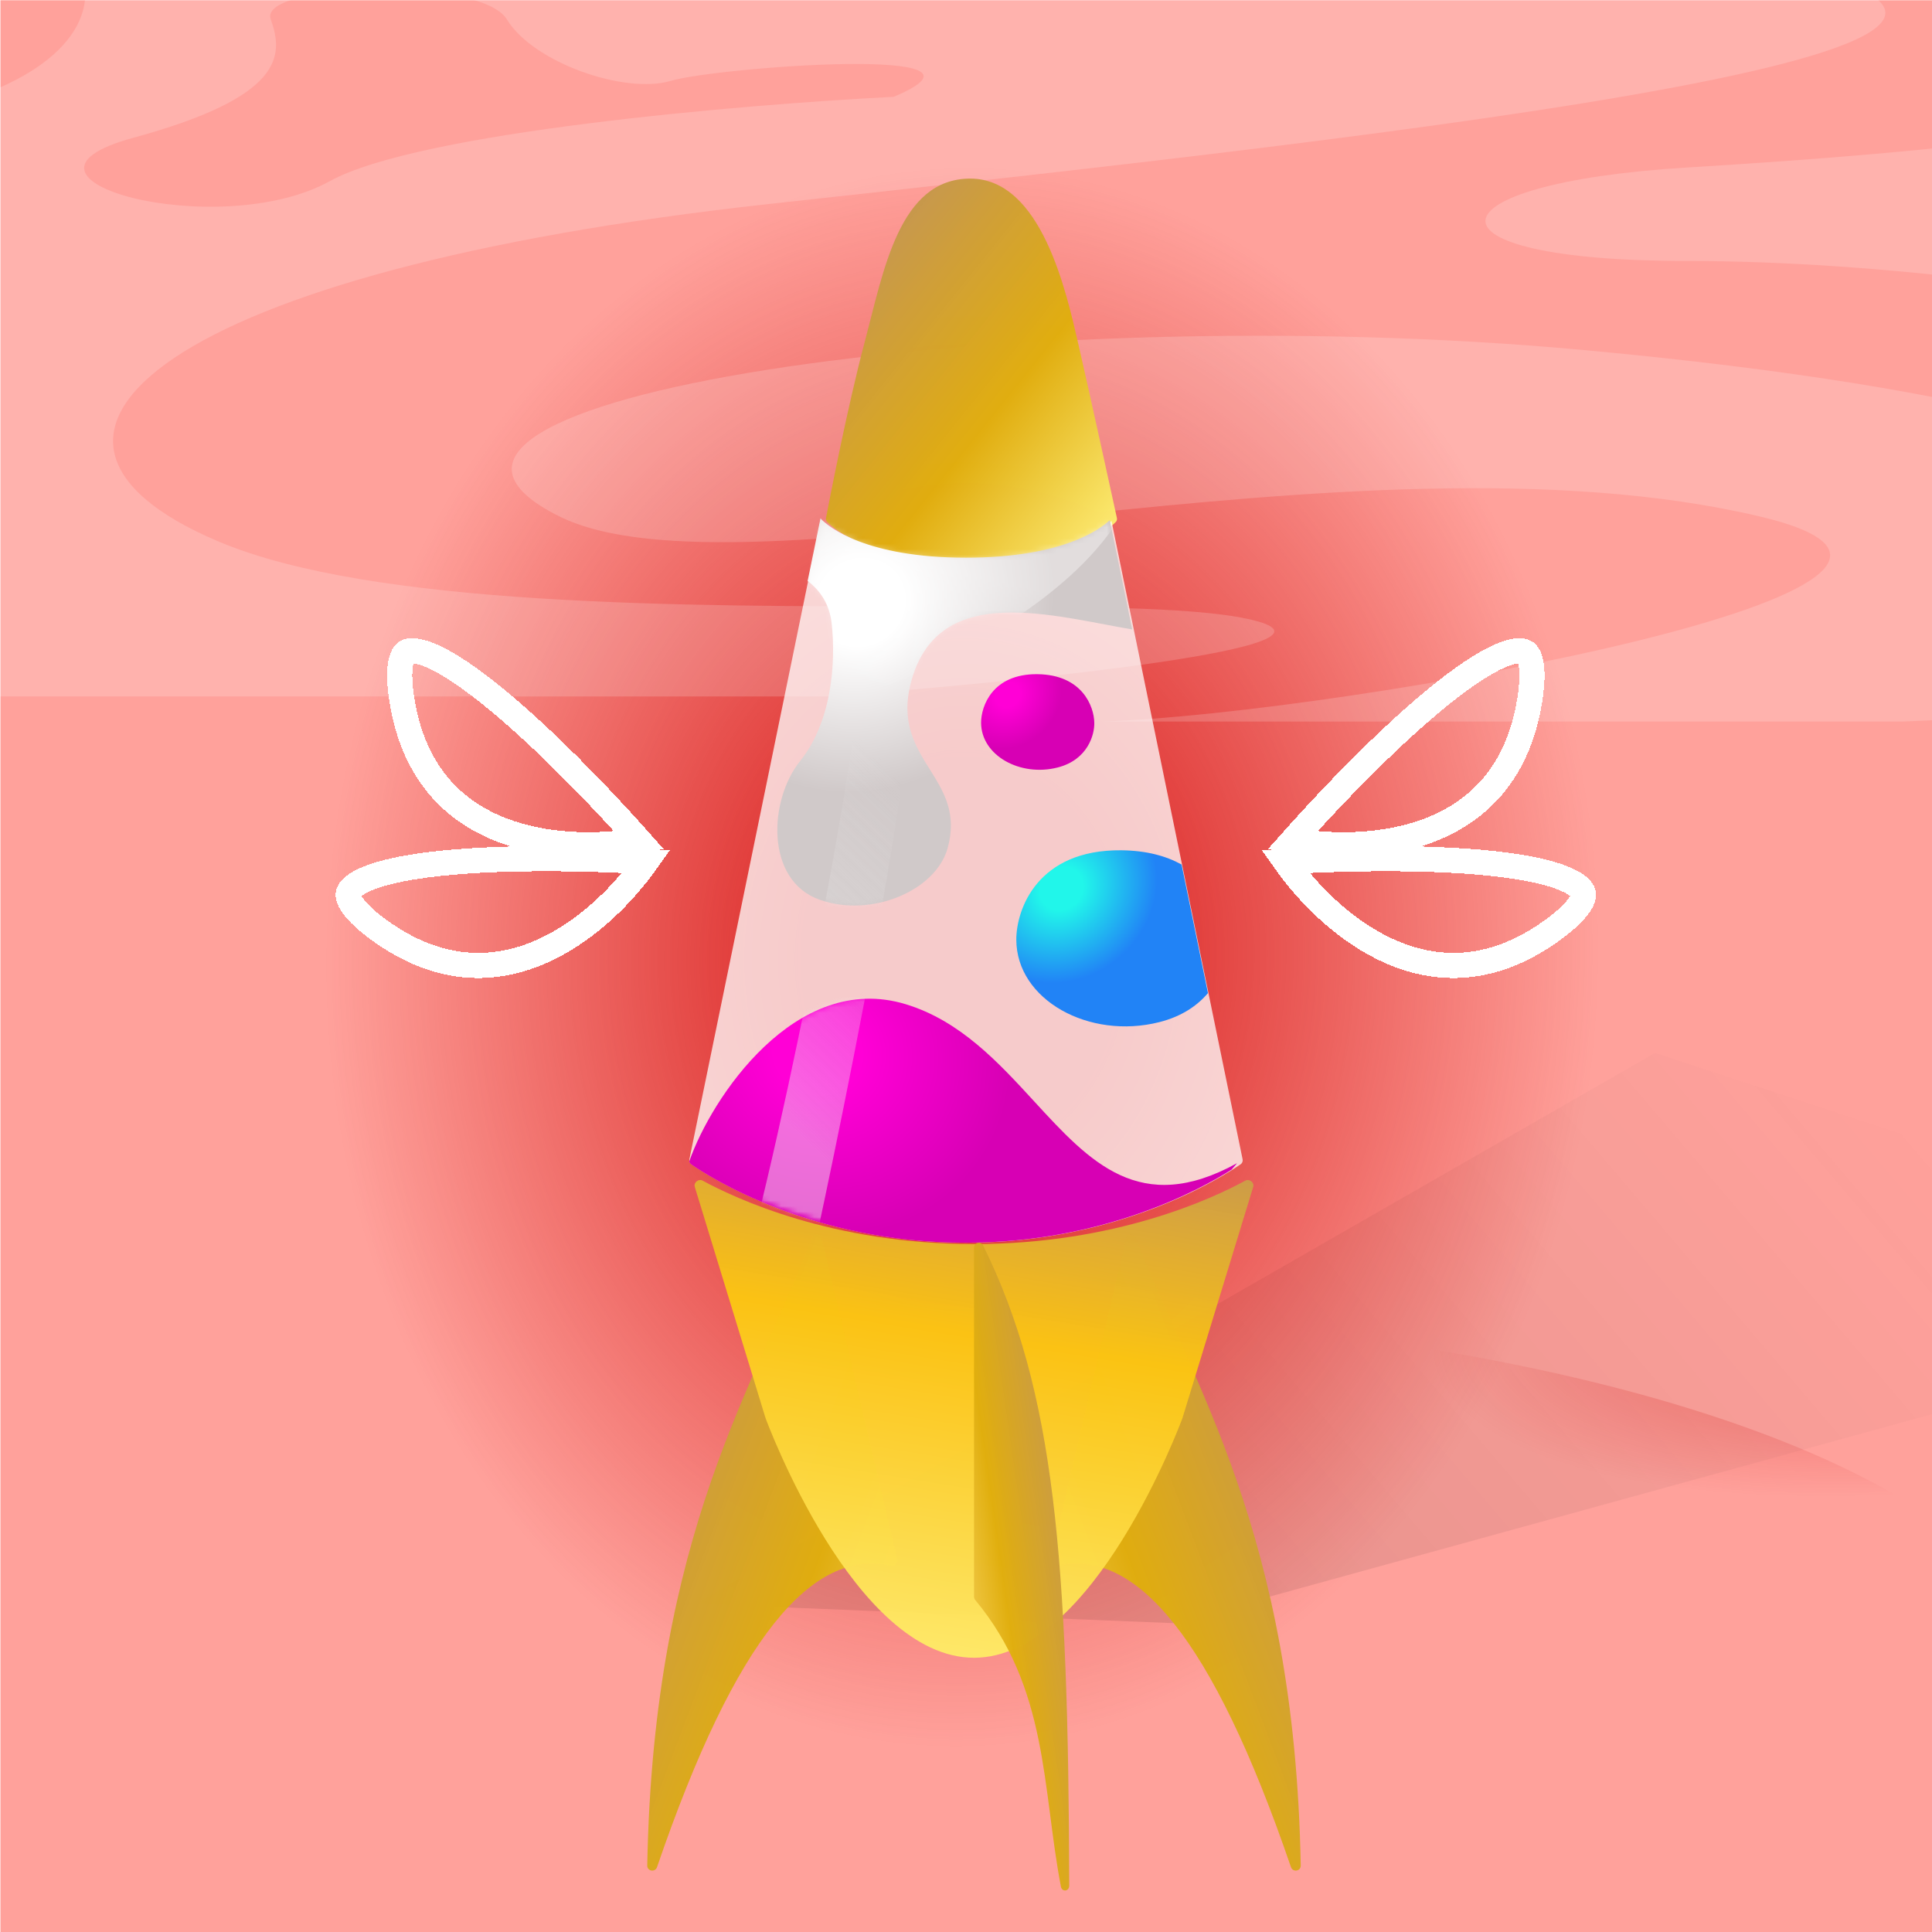 
    <svg width="350" height="350" viewBox="0 0 350 350" fill="none" xmlns="http://www.w3.org/2000/svg">
    
  <g clip-path="url(#clip0_28_283)">
  <rect width="350" height="350" fill="white"/>
  <rect x="0.08" y="0.045" width="350" height="350" fill="#FFA19B"/>
  <path d="M125.979 290.538L299.833 190.751L430.988 233.879L212.56 294.049L125.979 290.538Z" fill="url(#paint0_linear_28_283)" fill-opacity="0.1"/>
  <g opacity="0.45" filter="url(#filter0_f_28_283)">
  <ellipse rx="194.596" ry="66.764" transform="matrix(1 0.002 0.002 -1 176.078 304.638)" fill="url(#paint1_radial_28_283)"/>
  </g>
  <g opacity="0.7" filter="url(#filter1_f_28_283)">
  <ellipse cx="174.396" cy="137.609" rx="196.647" ry="242.448" transform="rotate(0.127 174.396 137.609)" fill="url(#paint2_radial_28_283)"/>
  </g>
  </g>
  <defs>
  <filter id="filter0_f_28_283" x="-23.076" y="233.315" width="398.306" height="142.646" filterUnits="userSpaceOnUse" color-interpolation-filters="sRGB">
  <feFlood flood-opacity="0" result="BackgroundImageFix"/>
  <feBlend mode="normal" in="SourceGraphic" in2="BackgroundImageFix" result="shape"/>
  <feGaussianBlur stdDeviation="2.279" result="effect1_foregroundBlur_28_283"/>
  </filter>
  <filter id="filter1_f_28_283" x="-26.808" y="-109.396" width="402.409" height="494.01" filterUnits="userSpaceOnUse" color-interpolation-filters="sRGB">
  <feFlood flood-opacity="0" result="BackgroundImageFix"/>
  <feBlend mode="normal" in="SourceGraphic" in2="BackgroundImageFix" result="shape"/>
  <feGaussianBlur stdDeviation="2.279" result="effect1_foregroundBlur_28_283"/>
  </filter>
  <linearGradient id="paint0_linear_28_283" x1="194.836" y1="271.638" x2="316.538" y2="167.936" gradientUnits="userSpaceOnUse">
  <stop/>
  <stop offset="1" stop-color="#333333" stop-opacity="0"/>
  </linearGradient>
  <radialGradient id="paint1_radial_28_283" cx="0" cy="0" r="1" gradientUnits="userSpaceOnUse" gradientTransform="translate(194.596 76.624) rotate(99.123) scale(43.977 125.337)">
  <stop offset="0.229" stop-color="#CF0000"/>
  <stop offset="0.906" stop-color="#CF0000" stop-opacity="0"/>
  </radialGradient>
  <radialGradient id="paint2_radial_28_283" cx="0" cy="0" r="1" gradientUnits="userSpaceOnUse" gradientTransform="translate(174.396 173.413) rotate(92.559) scale(157.837 128.153)">
  <stop offset="0.229" stop-color="#CF0000"/>
  <stop offset="0.906" stop-color="#CF0000" stop-opacity="0"/>
  </radialGradient>
  <clipPath id="clip0_28_283">
  <rect width="350" height="350" fill="white"/>
  </clipPath>
  </defs>

    
  <g clip-path="url(#clip0_589_112918)">
  <g opacity="0.7" filter="url(#filter0_f_589_112918)">
  <g style="mix-blend-mode:overlay" opacity="0.5">
  <path d="M318.703 93.538C372.228 106.145 243.865 129.196 199.912 130.711L344.837 130.711C388.551 129.058 401.064 121.486 401.856 117.907L401.856 87.756C389.581 81.974 364.605 70.555 286.629 63.387C183.282 53.888 58.643 72.342 101.316 93.538C134.577 110.059 245.053 76.191 318.703 93.538Z" fill="white" fill-opacity="0.5"/>
  </g>
  <g style="mix-blend-mode:overlay" opacity="0.5">
  <path fill-rule="evenodd" clip-rule="evenodd" d="M150.02 126.167C184.865 123.551 248.854 117.08 226.046 112.124C215.611 109.856 193.715 109.858 167.992 109.859C123.442 109.861 67.409 109.864 39.545 98.081C-5.552 79.011 30.042 48.931 139.329 36.953C140.852 36.786 142.385 36.619 143.925 36.45C252.904 24.511 402.894 8.079 315.139 -7.653C288.014 -12.516 257.865 -8.967 226.688 -5.297C170.481 1.32 110.933 8.33 59.739 -32.848L-35.293 -32.848C32.418 -17.153 26.124 13.404 -17.474 20.845C-67.282 29.347 -61.399 45.93 -57.194 57.785C-55.883 61.48 -54.735 64.716 -55.487 67.104L-55.487 126.167L150.02 126.167ZM59.739 32.823C75.895 23.902 134.577 18.918 161.899 17.541C184.47 8.042 129.826 12.172 121.511 14.65C113.195 17.128 96.564 11.346 91.813 3.498C87.061 -4.349 46.672 -3.11 49.048 3.498C51.424 10.107 51.424 17.541 24.102 24.976C-3.22 32.41 39.545 43.975 59.739 32.823Z" fill="white" fill-opacity="0.5"/>
  </g>
  <g style="mix-blend-mode:overlay" opacity="0.5">
  <path d="M305.636 47.279C255.744 47.279 258.12 33.236 305.636 30.345C351.954 27.526 397.144 23.138 398.292 14.502L398.292 13.824C398.322 14.053 398.322 14.279 398.292 14.502L398.292 56.786C379.122 53.015 341.364 47.279 305.636 47.279Z" fill="white" fill-opacity="0.5"/>
  </g>
  </g>
  </g>
  <defs>
  <filter id="filter0_f_589_112918" x="-68.997" y="-41.963" width="479.968" height="181.788" filterUnits="userSpaceOnUse" color-interpolation-filters="sRGB">
  <feFlood flood-opacity="0" result="BackgroundImageFix"/>
  <feBlend mode="normal" in="SourceGraphic" in2="BackgroundImageFix" result="shape"/>
  <feGaussianBlur stdDeviation="4.557" result="effect1_foregroundBlur_589_112918"/>
  </filter>
  <clipPath id="clip0_589_112918">
  <path d="M0 0H350V350H0V0Z" fill="white"/>
  </clipPath>
  </defs>


    
  <g filter="url(#filter0_d_559_36465)">
  <path d="M257.528 150.902C249.652 153.534 240.882 153.402 234.142 152.261C243.181 142.11 255.176 129.932 264.686 123.065C267.288 121.186 269.629 119.761 271.616 118.88C273.67 117.97 275.032 117.785 275.821 117.941C276.161 118.008 276.386 118.136 276.566 118.315C276.76 118.507 277.002 118.862 277.198 119.519C277.608 120.895 277.704 123.22 277.122 126.85C274.87 140.908 266.781 147.809 257.528 150.902Z" stroke="white" stroke-width="4.557" shape-rendering="crispEdges"/>
  </g>
  <g filter="url(#filter1_d_559_36465)">
  <path d="M250.354 171.675C242.923 167.967 236.816 161.672 232.856 156.099C246.426 155.314 263.519 155.183 275.099 157.053C278.267 157.564 280.93 158.211 282.958 158.994C285.054 159.803 286.148 160.635 286.596 161.303C286.789 161.591 286.857 161.84 286.858 162.094C286.859 162.368 286.78 162.789 286.454 163.393C285.771 164.655 284.194 166.367 281.216 168.522C269.683 176.87 259.083 176.031 250.354 171.675Z" stroke="white" stroke-width="4.557" shape-rendering="crispEdges"/>
  </g>
  <g filter="url(#filter2_d_559_36465)">
  <path d="M92.41 150.902C100.286 153.534 109.056 153.402 115.796 152.261C106.757 142.11 94.762 129.932 85.252 123.065C82.65 121.186 80.309 119.761 78.322 118.88C76.268 117.97 74.906 117.785 74.117 117.941C73.777 118.008 73.552 118.136 73.372 118.315C73.178 118.507 72.936 118.862 72.74 119.519C72.33 120.895 72.234 123.22 72.816 126.85C75.068 140.908 83.157 147.809 92.41 150.902Z" stroke="white" stroke-width="4.557" shape-rendering="crispEdges"/>
  </g>
  <g filter="url(#filter3_d_559_36465)">
  <path d="M99.584 171.675C107.015 167.967 113.122 161.672 117.082 156.099C103.512 155.314 86.419 155.183 74.839 157.053C71.671 157.564 69.008 158.211 66.98 158.994C64.884 159.803 63.79 160.635 63.343 161.303C63.149 161.591 63.081 161.84 63.08 162.094C63.079 162.368 63.158 162.789 63.484 163.393C64.167 164.655 65.744 166.367 68.722 168.522C80.255 176.87 90.855 176.031 99.584 171.675Z" stroke="white" stroke-width="4.557" shape-rendering="crispEdges"/>
  </g>
  <defs>
  <filter id="filter0_d_559_36465" x="226.526" y="112.289" width="56.608" height="46.349" filterUnits="userSpaceOnUse" color-interpolation-filters="sRGB">
  <feFlood flood-opacity="0" result="BackgroundImageFix"/>
  <feColorMatrix in="SourceAlpha" type="matrix" values="0 0 0 0 0 0 0 0 0 0 0 0 0 0 0 0 0 0 127 0" result="hardAlpha"/>
  <feOffset/>
  <feGaussianBlur stdDeviation="1.662"/>
  <feComposite in2="hardAlpha" operator="out"/>
  <feColorMatrix type="matrix" values="0 0 0 0 1 0 0 0 0 1 0 0 0 0 1 0 0 0 1 0"/>
  <feBlend mode="normal" in2="BackgroundImageFix" result="effect1_dropShadow_559_36465"/>
  <feBlend mode="normal" in="SourceGraphic" in2="effect1_dropShadow_559_36465" result="shape"/>
  </filter>
  <filter id="filter1_d_559_36465" x="225.487" y="149.953" width="66.973" height="30.552" filterUnits="userSpaceOnUse" color-interpolation-filters="sRGB">
  <feFlood flood-opacity="0" result="BackgroundImageFix"/>
  <feColorMatrix in="SourceAlpha" type="matrix" values="0 0 0 0 0 0 0 0 0 0 0 0 0 0 0 0 0 0 127 0" result="hardAlpha"/>
  <feOffset/>
  <feGaussianBlur stdDeviation="1.662"/>
  <feComposite in2="hardAlpha" operator="out"/>
  <feColorMatrix type="matrix" values="0 0 0 0 1 0 0 0 0 1 0 0 0 0 1 0 0 0 1 0"/>
  <feBlend mode="normal" in2="BackgroundImageFix" result="effect1_dropShadow_559_36465"/>
  <feBlend mode="normal" in="SourceGraphic" in2="effect1_dropShadow_559_36465" result="shape"/>
  </filter>
  <filter id="filter2_d_559_36465" x="66.803" y="112.289" width="56.608" height="46.349" filterUnits="userSpaceOnUse" color-interpolation-filters="sRGB">
  <feFlood flood-opacity="0" result="BackgroundImageFix"/>
  <feColorMatrix in="SourceAlpha" type="matrix" values="0 0 0 0 0 0 0 0 0 0 0 0 0 0 0 0 0 0 127 0" result="hardAlpha"/>
  <feOffset/>
  <feGaussianBlur stdDeviation="1.662"/>
  <feComposite in2="hardAlpha" operator="out"/>
  <feColorMatrix type="matrix" values="0 0 0 0 1 0 0 0 0 1 0 0 0 0 1 0 0 0 1 0"/>
  <feBlend mode="normal" in2="BackgroundImageFix" result="effect1_dropShadow_559_36465"/>
  <feBlend mode="normal" in="SourceGraphic" in2="effect1_dropShadow_559_36465" result="shape"/>
  </filter>
  <filter id="filter3_d_559_36465" x="57.477" y="149.953" width="66.973" height="30.552" filterUnits="userSpaceOnUse" color-interpolation-filters="sRGB">
  <feFlood flood-opacity="0" result="BackgroundImageFix"/>
  <feColorMatrix in="SourceAlpha" type="matrix" values="0 0 0 0 0 0 0 0 0 0 0 0 0 0 0 0 0 0 127 0" result="hardAlpha"/>
  <feOffset/>
  <feGaussianBlur stdDeviation="1.662"/>
  <feComposite in2="hardAlpha" operator="out"/>
  <feColorMatrix type="matrix" values="0 0 0 0 1 0 0 0 0 1 0 0 0 0 1 0 0 0 1 0"/>
  <feBlend mode="normal" in2="BackgroundImageFix" result="effect1_dropShadow_559_36465"/>
  <feBlend mode="normal" in="SourceGraphic" in2="effect1_dropShadow_559_36465" result="shape"/>
  </filter>
  </defs>
    
    
  <g clip-path="url(#clip0_680_71423)">
  <g filter="url(#filter0_d_680_71423)">
  <path d="M148.427 221.636C148.219 220.751 146.971 220.677 146.647 221.527C136.55 248.09 117.914 274.654 116.8 335.227C116.781 336.264 118.234 336.496 118.57 335.515C132.882 293.71 146.722 277.769 160.913 280.902C161.604 281.054 162.259 280.445 162.097 279.756L148.427 221.636Z" fill="url(#paint0_linear_680_71423)"/>
  <path d="M203.558 221.636C203.766 220.751 205.014 220.677 205.337 221.527C215.435 248.09 234.071 274.654 235.184 335.227C235.203 336.264 233.751 336.496 233.415 335.515C219.103 293.71 205.262 277.769 191.072 280.902C190.381 281.054 189.726 280.445 189.888 279.756L203.558 221.636Z" fill="url(#paint1_linear_680_71423)"/>
  <path d="M126.842 211.154C126.094 210.746 125.165 211.484 125.414 212.299L138.216 254.13C138.221 254.146 138.219 254.143 138.225 254.158C138.408 254.656 154.259 297.585 175.992 297.585C197.726 297.585 213.577 254.656 213.76 254.158C213.766 254.143 213.764 254.146 213.769 254.13L226.571 212.299C226.82 211.484 225.891 210.746 225.143 211.154C219.244 214.371 201.588 222.64 175.992 222.64C150.396 222.64 132.741 214.371 126.842 211.154Z" fill="url(#paint2_linear_680_71423)"/>
  <path d="M175.993 223.319C175.993 222.371 177.237 222.067 177.657 222.917C190.639 249.183 193.084 279.871 193.244 338.858C193.247 339.921 191.937 340.085 191.737 339.041C188.338 321.297 189.489 303.065 176.209 287.114C176.071 286.948 175.993 286.738 175.993 286.522V223.319Z" fill="url(#paint3_linear_680_71423)"/>
  </g>
  <path d="M156.651 61.94C160.106 48.962 162.892 32.356 175.778 32.356C188.664 32.356 193.179 52.917 195.334 62.256C197.32 70.86 201.666 90.762 202.337 93.84C202.395 94.105 202.327 94.366 202.138 94.559C200.755 95.971 194.087 101.627 175.993 101.627C157.844 101.627 151.19 95.937 149.835 94.547C149.652 94.359 149.586 94.107 149.635 93.85C150.17 91.043 153.487 73.828 156.651 61.94Z" fill="url(#paint4_linear_680_71423)"/>
  </g>
  <defs>
  <filter id="filter0_d_680_71423" x="114.522" y="211.038" width="123.853" height="134.175" filterUnits="userSpaceOnUse" color-interpolation-filters="sRGB">
  <feFlood flood-opacity="0" result="BackgroundImageFix"/>
  <feColorMatrix in="SourceAlpha" type="matrix" values="0 0 0 0 0 0 0 0 0 0 0 0 0 0 0 0 0 0 127 0" result="hardAlpha"/>
  <feOffset dx="0.456" dy="2.734"/>
  <feGaussianBlur stdDeviation="1.367"/>
  <feComposite in2="hardAlpha" operator="out"/>
  <feColorMatrix type="matrix" values="0 0 0 0 0 0 0 0 0 0 0 0 0 0 0 0 0 0 0.25 0"/>
  <feBlend mode="normal" in2="BackgroundImageFix" result="effect1_dropShadow_680_71423"/>
  <feBlend mode="normal" in="SourceGraphic" in2="effect1_dropShadow_680_71423" result="shape"/>
  </filter>
  <linearGradient id="paint0_linear_680_71423" x1="123.19" y1="234.874" x2="191.362" y2="260.676" gradientUnits="userSpaceOnUse">
  <stop stop-color="#C59651"/>
  <stop offset="0.536" stop-color="#E0AE0D" stop-opacity="0.98"/>
  <stop offset="1" stop-color="#FFE07B" stop-opacity="0.98"/>
  </linearGradient>
  <linearGradient id="paint1_linear_680_71423" x1="228.795" y1="234.874" x2="160.623" y2="260.676" gradientUnits="userSpaceOnUse">
  <stop stop-color="#C59651"/>
  <stop offset="0.536" stop-color="#E0AE0D" stop-opacity="0.98"/>
  <stop offset="1" stop-color="#FFE07B" stop-opacity="0.98"/>
  </linearGradient>
  <linearGradient id="paint2_linear_680_71423" x1="175.992" y1="197.329" x2="158.124" y2="308.385" gradientUnits="userSpaceOnUse">
  <stop stop-color="#C59651"/>
  <stop offset="0.367" stop-color="#FBC412" stop-opacity="0.98"/>
  <stop offset="1" stop-color="#FFF27B" stop-opacity="0.98"/>
  </linearGradient>
  <linearGradient id="paint3_linear_680_71423" x1="190.821" y1="240.337" x2="161.993" y2="244.488" gradientUnits="userSpaceOnUse">
  <stop stop-color="#C59651"/>
  <stop offset="0.536" stop-color="#E0AE0D" stop-opacity="0.98"/>
  <stop offset="1" stop-color="#FFE07B" stop-opacity="0.98"/>
  </linearGradient>
  <linearGradient id="paint4_linear_680_71423" x1="157.01" y1="43.717" x2="211.865" y2="87.701" gradientUnits="userSpaceOnUse">
  <stop stop-color="#C59651"/>
  <stop offset="0.536" stop-color="#E0AE0D" stop-opacity="0.98"/>
  <stop offset="1" stop-color="#FFF27B" stop-opacity="0.98"/>
  </linearGradient>
  <clipPath id="clip0_680_71423">
  <rect width="349.997" height="349.997" fill="white" transform="translate(0.994)"/>
  </clipPath>
  </defs>

    
    <path d="M148.647 94.335L124.888 210.017C124.817 210.363 124.947 210.714 125.237 210.915C128.356 213.082 146.958 225.128 174.998 225.128C203.038 225.128 221.64 213.082 224.76 210.915C225.05 210.714 225.18 210.363 225.109 210.017L201.35 94.335C201.316 94.402 201.271 94.464 201.216 94.52C199.881 95.868 193.226 101.484 174.998 101.484C156.771 101.484 150.116 95.868 148.78 94.52C148.725 94.464 148.681 94.402 148.647 94.335Z" fill="#FFFFFF" fill-opacity="0.75"/>;
    
    <!-- Color -->
    <path d="M201.049 94.23L205.113 114.031C203.523 113.76 201.871 113.447 200.18 113.127C186.038 110.452 169.252 107.276 165.003 123.73C163.148 130.914 165.836 135.212 168.45 139.394C170.975 143.43 173.431 147.358 171.668 153.669C169.523 161.35 157.859 166.325 148.479 162.994C138.57 159.476 139.266 144.903 144.961 137.849C150.656 130.794 151.48 120.031 150.656 112.87C150.259 109.409 148.549 106.935 146.313 105.251L148.649 93.88C148.683 93.947 148.727 94.009 148.782 94.065C150.117 95.414 156.772 101.03 175 101.03C192.557 101.03 199.378 95.819 201.049 94.23Z" fill="url(#paint0_radial_702_67017)"/>

    <!-- Filter -->
    <mask id="mask0_702_67017" style="mask-type:alpha" maskUnits="userSpaceOnUse" x="140" y="93" width="66" height="72">
      <path d="M201.049 94.23L205.113 114.031C203.523 113.76 201.871 113.447 200.18 113.127C186.038 110.452 169.252 107.276 165.003 123.73C163.148 130.914 165.836 135.212 168.45 139.394C170.975 143.43 173.431 147.358 171.668 153.669C169.523 161.35 157.859 166.325 148.479 162.994C138.57 159.476 139.266 144.903 144.961 137.849C150.656 130.794 151.48 120.031 150.656 112.87C150.259 109.409 148.549 106.935 146.313 105.251L148.649 93.88C148.683 93.947 148.727 94.009 148.782 94.065C150.117 95.414 156.772 101.03 175 101.03C192.557 101.03 199.378 95.819 201.049 94.23Z" fill="url(#paint1_radial_702_67017)"/>
    </mask>
    <g mask="url(#mask0_702_67017)">
      <g filter="url(#filter0_f_702_67017)">
        <mask id="mask1_702_67017" style="mask-type:alpha" maskUnits="userSpaceOnUse" x="124" y="94" width="102" height="132">
          <path d="M148.862 95.064C148.949 94.64 149.322 94.336 149.754 94.336H200.246C200.678 94.336 201.051 94.64 201.138 95.064L224.993 211.158C225.074 211.554 224.888 211.954 224.527 212.137C220.624 214.108 198.375 224.817 175 225.127C151.578 225.438 129.287 214.178 125.45 212.14C125.099 211.954 124.924 211.562 125.004 211.173L148.862 95.064Z" fill="#577096" fill-opacity="0.75"/>
        </mask>
        <g mask="url(#mask1_702_67017)">
          <g filter="url(#filter1_f_702_67017)">
            <path d="M207.208 76.106C210.866 110.268 145.941 132.571 113.021 139.453L113.021 76.106L207.208 76.106Z" fill="url(#paint2_linear_702_67017)" fill-opacity="0.5"/>
          </g>
          <g filter="url(#filter2_f_702_67017)">
            <path d="M155.407 125.301C156.469 105.018 134.471 86.183 128.929 66.999C133.388 65.197 144.05 70.79 152.675 76.125C163.456 82.794 162.879 109.124 164.625 125.784C166.022 139.112 148.453 223.401 144.015 241.481L131.716 240.837C140.242 214.68 154.587 140.955 155.407 125.301Z" fill="url(#paint3_linear_702_67017)" fill-opacity="0.6"/>
          </g>
        </g>
      </g>
    </g>

    <defs>
      <!-- Color -->
      <radialGradient id="paint0_radial_702_67017" cx="0" cy="0" r="1" gradientUnits="userSpaceOnUse" gradientTransform="translate(155.882 109.102) rotate(53.118) scale(37.818 40.265)">
        <stop offset="0.203" style="stop-color: #FFFFFF;"/>
        <stop offset="0.891" style="stop-color: #D0C9C9;"/>
      </radialGradient>

      <!-- Filter -->
      <filter id="filter0_f_702_67017" x="122.591" y="92.057" width="104.818" height="135.355" filterUnits="userSpaceOnUse" color-interpolation-filters="sRGB">
        <feFlood flood-opacity="0" result="BackgroundImageFix"/>
        <feBlend mode="normal" in="SourceGraphic" in2="BackgroundImageFix" result="shape"/>
        <feGaussianBlur stdDeviation="1.139" result="effect1_foregroundBlur_702_67017"/>
      </filter>
      <filter id="filter1_f_702_67017" x="112.109" y="75.195" width="96.159" height="65.169" filterUnits="userSpaceOnUse" color-interpolation-filters="sRGB">
        <feFlood flood-opacity="0" result="BackgroundImageFix"/>
        <feBlend mode="normal" in="SourceGraphic" in2="BackgroundImageFix" result="shape"/>
        <feGaussianBlur stdDeviation="0.456" result="effect1_foregroundBlur_702_67017"/>
      </filter>
      <filter id="filter2_f_702_67017" x="128.017" y="65.743" width="37.598" height="176.65" filterUnits="userSpaceOnUse" color-interpolation-filters="sRGB">
        <feFlood flood-opacity="0" result="BackgroundImageFix"/>
        <feBlend mode="normal" in="SourceGraphic" in2="BackgroundImageFix" result="shape"/>
        <feGaussianBlur stdDeviation="0.456" result="effect1_foregroundBlur_702_67017"/>
      </filter>
      <radialGradient id="paint1_radial_702_67017" cx="0" cy="0" r="1" gradientUnits="userSpaceOnUse" gradientTransform="translate(155.882 109.102) rotate(53.118) scale(37.818 40.265)">
        <stop offset="0.203" stop-color="#71FF30"/>
        <stop offset="0.891" stop-color="#25BC46"/>
      </radialGradient>
      <linearGradient id="paint2_linear_702_67017" x1="145.215" y1="123.01" x2="155.829" y2="72.291" gradientUnits="userSpaceOnUse">
        <stop stop-color="white" stop-opacity="0"/>
        <stop offset="0.471" stop-color="white"/>
        <stop offset="1" stop-color="white"/>
      </linearGradient>
      <linearGradient id="paint3_linear_702_67017" x1="160.729" y1="220.938" x2="201.954" y2="178" gradientUnits="userSpaceOnUse">
        <stop stop-color="#F2F2F2"/>
        <stop offset="0" stop-color="#F2F2F2"/>
        <stop offset="0.052" stop-color="#F2F2F2" stop-opacity="0.948"/>
        <stop offset="1" stop-color="#F2F2F2" stop-opacity="0"/>
      </linearGradient>
    </defs>
  
    
    <!-- Color -->
    <path d="M177.734 130.914C177.734 127.951 179.774 122.048 187.933 122.136C196.091 122.224 198.203 128.025 198.239 130.914C198.312 133.035 197.089 137.629 191.621 139.033C184.786 140.789 177.734 136.839 177.734 130.914Z" fill="url(#paint0_radial_702_67018)"/>

    <defs>
      <!-- Color -->
      <radialGradient id="paint0_radial_702_67018" cx="0" cy="0" r="1" gradientUnits="userSpaceOnUse" gradientTransform="translate(182.539 125.892) rotate(45.88) scale(10.4 11.527)">
        <stop offset="0.203" style="stop-color: #FF00D6;"/>
        <stop offset="0.891" style="stop-color: #D700B4;"/>
      </radialGradient>
    </defs>
  
    
    <!-- Color -->
    <path d="M214.052 156.619L218.831 179.91C216.932 182.156 214.118 184.13 210.037 185.164C197.278 188.398 184.115 181.122 184.115 170.207C184.115 164.75 187.922 153.876 203.151 154.038C207.743 154.087 211.309 155.092 214.052 156.619Z" fill="url(#paint0_radial_702_67019)"/>

    <defs>
      <!-- Color -->
      <radialGradient id="paint0_radial_702_67019" cx="0" cy="0" r="1" gradientUnits="userSpaceOnUse" gradientTransform="translate(192.248 160.957) rotate(48.294) scale(18.422 20.293)">
        <stop offset="0.203" style="stop-color: #21F6EA;"/>
        <stop offset="0.891" style="stop-color: #2183F6;"/>
      </radialGradient>
    </defs>
  
    
    <!-- Color -->
    <path d="M223.109 211.89C217.522 215.445 199.996 225.13 174.887 225.13C146.901 225.13 128.335 213.098 125.221 210.933C125.032 210.801 124.911 210.606 124.87 210.39C128.808 199.004 144.115 175.86 164.064 181.919C173.943 184.919 180.859 192.452 187.364 199.536C197.438 210.508 206.525 220.404 224.106 210.722C223.783 211.11 223.451 211.499 223.109 211.89Z" fill="url(#paint0_radial_702_67020)"/>

    <!-- Filter -->
    <mask id="mask0_702_67020" style="mask-type:alpha" maskUnits="userSpaceOnUse" x="124" y="180" width="101" height="46">
      <path d="M223.109 211.89C217.522 215.445 199.996 225.13 174.887 225.13C146.901 225.13 128.335 213.098 125.221 210.933C125.032 210.802 124.911 210.606 124.87 210.39C128.808 199.004 144.115 175.86 164.064 181.919C173.943 184.92 180.859 192.452 187.364 199.536C197.438 210.508 206.525 220.405 224.106 210.722C223.783 211.11 223.451 211.499 223.109 211.89Z" fill="url(#paint1_radial_702_67020)"/>
    </mask>
    <g mask="url(#mask0_702_67020)">
      <g filter="url(#filter0_f_702_67020)">
        <mask id="mask1_702_67020" style="mask-type:alpha" maskUnits="userSpaceOnUse" x="124" y="94" width="102" height="132">
          <path d="M148.862 95.064C148.949 94.64 149.322 94.336 149.754 94.336H200.246C200.678 94.336 201.051 94.64 201.138 95.064L224.993 211.159C225.074 211.555 224.888 211.955 224.527 212.137C220.624 214.109 198.375 224.817 175 225.128C151.578 225.438 129.287 214.178 125.45 212.141C125.099 211.954 124.924 211.562 125.004 211.173L148.862 95.064Z" fill="#577096" fill-opacity="0.75"/>
        </mask>
        <g mask="url(#mask1_702_67020)">
          <g filter="url(#filter1_f_702_67020)">
            <path d="M155.407 125.301C156.469 105.018 134.471 86.183 128.929 66.999C133.388 65.198 144.05 70.79 152.675 76.125C163.456 82.794 162.879 109.124 164.625 125.784C166.022 139.112 148.453 223.401 144.015 241.482L131.716 240.837C140.242 214.68 154.587 140.955 155.407 125.301Z" fill="url(#paint2_linear_702_67020)" fill-opacity="0.6"/>
          </g>
        </g>
      </g>
    </g>

    <defs>
      <!-- Color -->
      <radialGradient id="paint0_radial_702_67020" cx="0" cy="0" r="1" gradientUnits="userSpaceOnUse" gradientTransform="translate(148.118 190.514) rotate(28.545) scale(39.881 37.129)">
        <stop offset="0.203" style="stop-color: #FF00D6;"/>
        <stop offset="0.891" style="stop-color: #D700B4;"/>
      </radialGradient>

      <!-- Filter -->
      <filter id="filter0_f_702_67020" x="122.591" y="92.057" width="104.818" height="135.355" filterUnits="userSpaceOnUse" color-interpolation-filters="sRGB">
        <feFlood flood-opacity="0" result="BackgroundImageFix"/>
        <feBlend mode="normal" in="SourceGraphic" in2="BackgroundImageFix" result="shape"/>
        <feGaussianBlur stdDeviation="1.139" result="effect1_foregroundBlur_702_67020"/>
      </filter>
      <filter id="filter1_f_702_67020" x="128.017" y="65.743" width="37.598" height="176.65" filterUnits="userSpaceOnUse" color-interpolation-filters="sRGB">
        <feFlood flood-opacity="0" result="BackgroundImageFix"/>
        <feBlend mode="normal" in="SourceGraphic" in2="BackgroundImageFix" result="shape"/>
        <feGaussianBlur stdDeviation="0.456" result="effect1_foregroundBlur_702_67020"/>
      </filter>
      <radialGradient id="paint1_radial_702_67020" cx="0" cy="0" r="1" gradientUnits="userSpaceOnUse" gradientTransform="translate(146.218 191.259) rotate(27.332) scale(58.602 42.347)">
        <stop offset="0.302" stop-color="#FFB800"/>
        <stop offset="1" stop-color="#FF7800"/>
      </radialGradient>
      <linearGradient id="paint2_linear_702_67020" x1="160.729" y1="220.939" x2="201.954" y2="178" gradientUnits="userSpaceOnUse">
        <stop stop-color="#F2F2F2"/>
        <stop offset="0" stop-color="#F2F2F2"/>
        <stop offset="0.052" stop-color="#F2F2F2" stop-opacity="0.948"/>
        <stop offset="1" stop-color="#F2F2F2" stop-opacity="0"/>
      </linearGradient>
    </defs>
  
  
    </svg>
  